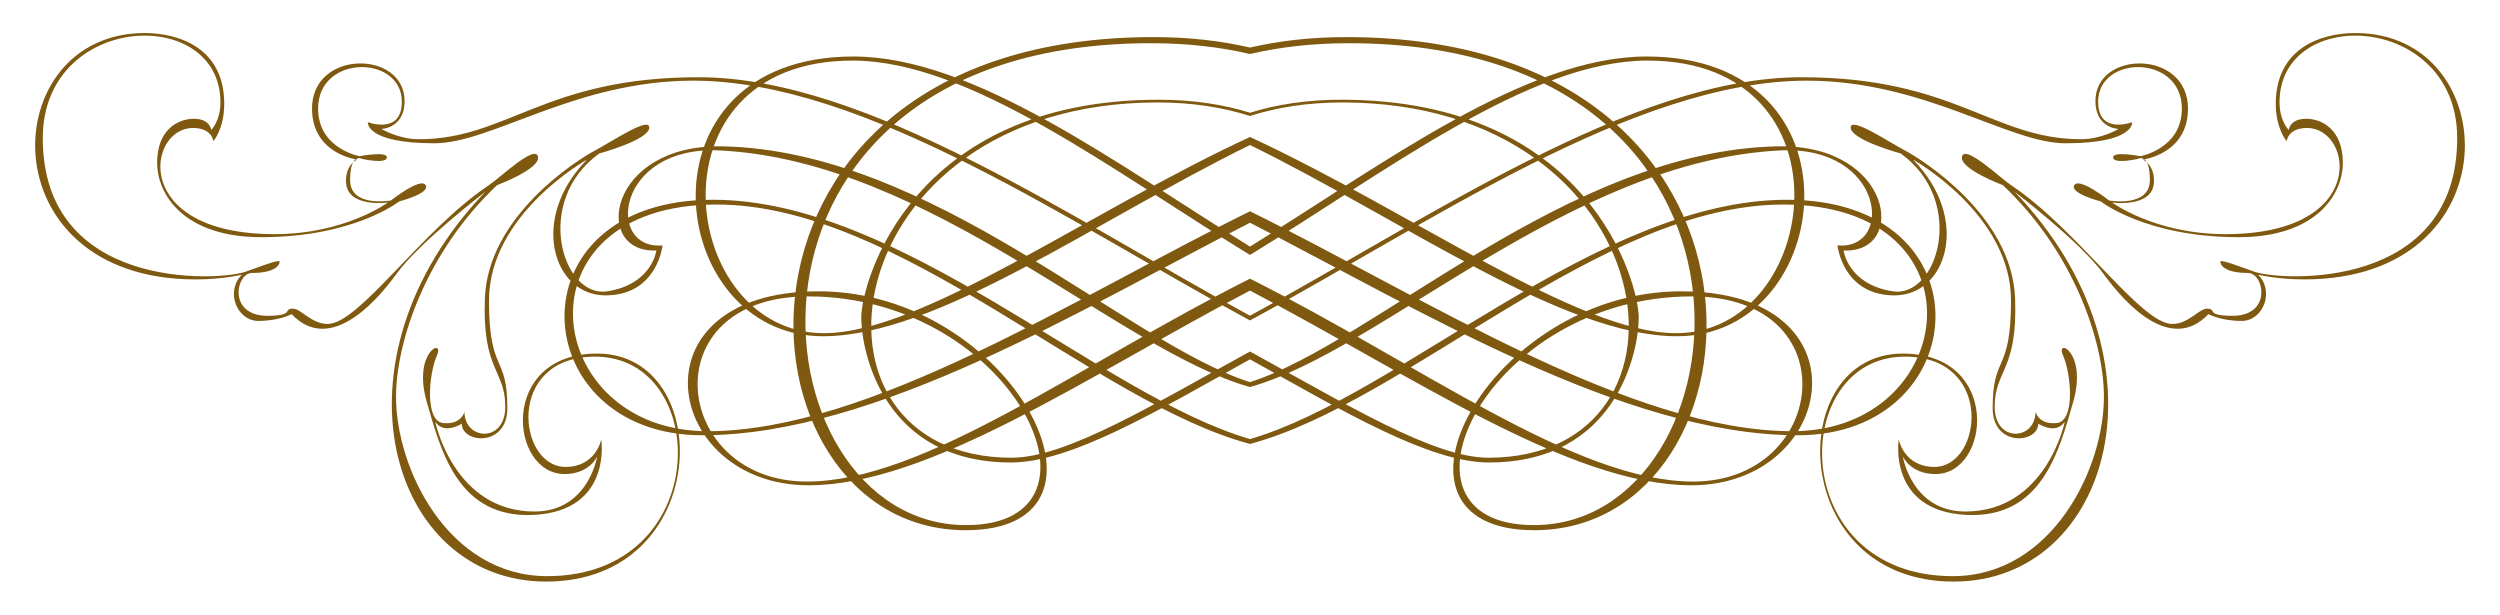 <?xml version="1.0" encoding="UTF-8" standalone="no"?>
<svg
   xmlns:dc="http://purl.org/dc/elements/1.1/"
   xmlns:cc="http://creativecommons.org/ns#"
   xmlns:rdf="http://www.w3.org/1999/02/22-rdf-syntax-ns#"
   xmlns:svg="http://www.w3.org/2000/svg"
   xmlns="http://www.w3.org/2000/svg"
   xmlns:sodipodi="http://sodipodi.sourceforge.net/DTD/sodipodi-0.dtd"
   xmlns:inkscape="http://www.inkscape.org/namespaces/inkscape"
   version="1.1"
   id="Layer_1"
   x="0px"
   y="0px"
   viewBox="0 0 2634.049 647.588"
   enable-background="new 0 0 2634.049 647.588"
   sodipodi:docname="border.svg"
   inkscape:version="1.0.1 (3bc2e813f5, 2020-09-07)">
  <defs
     id="defs9" />
  <sodipodi:namedview
     pagecolor="#ffffff"
     bordercolor="#666666"
     borderopacity="1"
     objecttolerance="10"
     gridtolerance="10"
     guidetolerance="10"
     inkscape:pageopacity="0"
     inkscape:pageshadow="2"
     inkscape:window-width="1920"
     inkscape:window-height="1017"
     id="namedview7"
     showgrid="false"
     inkscape:zoom="0.43354299"
     inkscape:cx="1317.0245"
     inkscape:cy="323.79401"
     inkscape:window-x="1912"
     inkscape:window-y="-8"
     inkscape:window-maximized="1"
     inkscape:current-layer="g4" />
  <g
     id="g4">
    <path
       d="M1317.025,378.586c98.151,54.688,188.788,108.698,251.794,108.698c134.13,0,157.779-116.158,157.779-152.743 c0-36.556-52.36-229.478-313.388-229.478c-36.075,0-68.111,4.988-96.184,13.696c-28.073-8.708-60.109-13.696-96.184-13.696 c-261.028,0-313.388,192.922-313.388,229.478c0,36.584,23.649,152.743,157.779,152.743 C1128.237,487.285,1218.874,433.274,1317.025,378.586z M1317.025,407.774c138.403-38.462,337.391-238.41,558.721-249.267 c109.727-5.364,120.481,105.417,60.247,100.027c0,0,5.391,52.687,60.233,52.687c54.869,0,80.685-80.658,19.369-143.058 c0,0,103.251,57.379,103.251,148.463c0,77.435-19.342,55.898-19.342,113.279c0,41.617,48.038,37.297,48.038,16.502 c0,0,18.643,12.194,27.971-2.141c0,0-19.37,94.664-104.692,94.664c-56.667,0-65.994-58.107-65.994-58.107 s7.915,18.641,34.444,18.641c58.08,0,69.562-126.941-34.444-126.941c-125.473,0-121.892,240.26,53.8,240.26 c164.924,0,234.505-233.045,63.826-410.918c0,0,69.548,53.058,93.937,86.776c24.389,33.703,71.701,83.183,110.432,42.318 c0,0,12.902,7.174,35.131,7.174s35.13-30.849,17.208-48.752c0,0,19.362,5.008,48.772,5.008 c220.877,0,210.829-259.588,53.799-259.588c-37.29,0-83.93,16.502-83.93,74.582c0,26.502,11.489,39.437,11.489,39.437 s1.07-13.978,21.503-13.978c48.409,0,65.61,111.852-86.05,111.852c-74.239,0-119.382-33.334-119.382-33.334 s43.032,6.05,44.101-21.536c0.699-18.641-11.837-23.662-11.837-23.662s47.688-5.721,47.688-53.759 c0-62.401-97.538-61.701-97.538-7.901c0,28.683,24.391,29.383,24.391,29.383s-17.943,10.796-39.451,10.796 c-93.211,0-132.662-65.296-294.719-65.296c-178.88,0-395.141,150.655-580.971,251.269 c-185.83-100.614-402.09-251.269-580.971-251.269c-162.057,0-201.509,65.296-294.719,65.296c-21.508,0-39.451-10.796-39.451-10.796 s24.391-0.7,24.391-29.383c0-53.8-97.538-54.499-97.538,7.901c0,48.038,47.688,53.759,47.688,53.759s-12.537,5.02-11.837,23.662 c1.069,27.586,44.101,21.536,44.101,21.536s-45.143,33.334-119.382,33.334c-151.66,0-134.458-111.852-86.05-111.852 c20.432,0,21.503,13.978,21.503,13.978s11.489-12.936,11.489-39.437c0-58.08-46.64-74.582-83.93-74.582 c-157.03,0-167.079,259.588,53.799,259.588c29.411,0,48.773-5.008,48.773-5.008c-17.922,17.902-5.02,48.752,17.208,48.752 s35.131-7.174,35.131-7.174c38.731,40.864,86.043-8.615,110.432-42.318c24.389-33.717,93.937-86.776,93.937-86.776 c-170.679,177.874-101.098,410.918,63.826,410.918c175.692,0,179.273-240.26,53.8-240.26c-104.005,0-92.524,126.941-34.444,126.941 c26.528,0,34.444-18.641,34.444-18.641s-9.327,58.107-65.994,58.107c-85.322,0-104.692-94.664-104.692-94.664 c9.328,14.335,27.971,2.141,27.971,2.141c0,20.795,48.038,25.115,48.038-16.502c0-57.38-19.342-35.844-19.342-113.279 c0-91.084,103.251-148.463,103.251-148.463c-61.316,62.399-35.5,143.058,19.369,143.058c54.842,0,60.233-52.687,60.233-52.687 c-60.233,5.39-49.479-105.392,60.247-100.027C979.633,169.364,1178.621,369.312,1317.025,407.774z M1317.025,152.784 c163.113,79.995,329.595,201.497,450.093,201.497c166.736,0,201.166-294.746-32.262-294.746 c-127.436,0-277.46,113.54-417.83,200.271c-140.37-86.731-290.395-200.271-417.83-200.271 c-233.428,0-198.998,294.746-32.262,294.746C987.429,354.281,1153.912,232.779,1317.025,152.784z M1317.025,234.681 c177.002,90.486,393.473,223.92,577.363,223.92c186.474,0,203.676-248.133-11.454-248.133 c-198.922,0-408.068,206.368-565.91,252.137c-157.841-45.769-366.988-252.137-565.91-252.137 c-215.13,0-197.928,248.133-11.454,248.133C923.552,458.601,1140.022,325.168,1317.025,234.681z M1317.025,56.926 c31.089-7.324,65.742-11.383,104.099-11.383c476.158,0,423.071,507.722,195.034,507.722c-164.924,0-50.193-240.96,166.378-240.96 c166.364,0,143.429,195.075,1.427,195.075c-124.15,0-286.676-123.123-466.939-213.771 c-180.263,90.648-342.789,213.771-466.939,213.771c-142.001,0-164.937-195.075,1.427-195.075 c216.571,0,331.302,240.96,166.378,240.96c-228.037,0-281.123-507.722,195.034-507.722 C1251.282,45.544,1285.936,49.602,1317.025,56.926z M1317.025,306.156c170.823,89.486,337.204,205.148,465.169,205.148 c152.729,0,189.299-204.363-10.768-204.363c-203.319,0-335.61,251.701-154.898,251.701c252.758,0,288.286-519.56-197.914-519.56 c-37.246,0-71.075,3.93-101.589,11.044c-30.514-7.114-64.343-11.044-101.589-11.044c-486.2,0-450.672,519.56-197.914,519.56 c180.713,0,48.422-251.701-154.898-251.701c-200.067,0-163.497,204.363-10.768,204.363 C979.82,511.304,1146.202,395.642,1317.025,306.156z M1317.025,467.745c164.961-43.898,369.494-252.242,561.973-252.242 c215.143,0,185.006,238.819,9.684,238.819c-170.921,0-387.068-140.634-571.656-231.731 c-184.589,91.097-400.735,231.731-571.656,231.731c-175.323,0-205.46-238.819,9.684-238.819 C947.53,215.502,1152.064,423.846,1317.025,467.745z M1317.025,268.602c143.347-87.41,294.677-204.774,418.899-204.774 c219.438,0,182.853,287.215,30.124,287.215c-103.637,0-276.07-126.558-449.024-206.723 c-172.954,80.165-345.387,206.723-449.024,206.723c-152.729,0-189.313-287.215,30.124-287.215 C1022.347,63.828,1173.678,181.192,1317.025,268.602z M1317.025,337.633c187.169-100.825,404.205-252.638,586.69-252.638 c124.061,0,212.277,65.967,272.51,65.967c73.155,0,70.261-22.237,70.261-22.237s-35.844,13.622-35.844-21.508 c0-49.492,88.21-50.191,88.21,7.188c0,42.318-43.738,50.179-43.738,50.179s-29.409-5.72-28.682,1.44 c0.712,7.161,25.829,1.441,25.829,1.441s12.895-7.161,12.895,22.222c0,29.397-43.032,21.536-43.032,21.536 s-31.193-24.76-36.57-16.159c-5.391,8.601,27.97,17.201,27.97,17.201s47.338,37.641,145.198,37.641 c80.699,0,109.739-44.101,109.739-78.518c0-34.404-21.529-46.241-38.738-46.241c-17.201,0-18.292,11.837-18.292,11.837 s-9.678-9.67-9.678-29.039c0-103.279,187.188-94.678,187.188,37.639c0,160.261-183.95,150.618-212.99,140.92 c-10.418-3.457-36.577-13.978-36.577-10.741c0,3.21,4.28,11.824,29.04,11.824c17.208,0,25.809,45.158-16.133,45.158 c-29.06,0-16.138-7.518-26.878-7.518c-8.629,0-19.39,16.118-36.599,16.118c-33.334,0-98.944-98.944-169.958-146.283 c-11.455-7.64-48.382-43.018-51.619-30.11c-3.224,12.895,43.018,30.11,43.018,30.11c75.308,71.001,105.719,164.581,106.487,220.521 c1.097,77.421-54.842,191.468-159.19,191.468c-175.335,0-173.168-231.276-50.548-231.276c94.65,0,81.741,116.187,31.207,116.187 c-32.278,0-37.669-29.04-37.669-29.04s-11.839,75.281,71.001,79.602c79.507,4.102,97.888-66.721,112.949-119.423 c15.048-52.717-19.369-67.737-10.768-48.395c8.601,19.355,12.909,68.847-6.46,71.014c-19.369,2.141-22.58-11.837-22.58-11.837 c0,30.082-43.03,33.319-43.03-5.391c0-38.711,24.348-37.71,21.522-114.019c-3.224-87.147-97.901-146.31-116.173-155.967 c-18.3-9.685-58.094-36.598-57.01-23.663c1.07,12.881,52.716,26.899,52.716,26.899c69.904,50.521,38.711,152.73-8.627,145.198 c-47.312-7.53-51.619-43.018-51.619-43.018c67.778,3.211,51.619-111.878-68.848-109.739 c-221.699,3.96-425.338,206.504-556.581,248.473c-131.244-41.969-334.882-244.514-556.582-248.473 c-120.467-2.139-136.626,112.95-68.848,109.739c0,0-4.307,35.487-51.618,43.018c-47.339,7.532-78.532-94.677-8.627-145.198 c0,0,51.645-14.019,52.716-26.899c1.084-12.936-38.71,13.978-57.01,23.663c-18.272,9.657-112.949,68.82-116.172,155.967 c-2.826,76.31,21.522,75.308,21.522,114.019c0,38.71-43.03,35.473-43.03,5.391c0,0-3.211,13.978-22.58,11.837 c-19.369-2.167-15.061-51.659-6.46-71.014c8.601-19.342-25.816-4.322-10.768,48.395c15.061,52.701,33.442,123.525,112.949,119.423 c82.84-4.321,71.001-79.602,71.001-79.602s-5.391,29.04-37.669,29.04c-50.534,0-63.443-116.187,31.207-116.187 c122.62,0,124.787,231.276-50.548,231.276c-104.348,0-160.287-114.047-159.19-191.468c0.768-55.939,31.179-149.519,106.487-220.521 c0,0,46.241-17.216,43.018-30.11c-3.236-12.907-40.163,22.47-51.618,30.11c-71.014,47.338-136.624,146.283-169.958,146.283 c-17.208,0-27.97-16.118-36.598-16.118c-10.74,0,2.181,7.518-26.878,7.518c-41.942,0-33.341-45.158-16.133-45.158 c24.76,0,29.04-8.615,29.04-11.824c0-3.236-26.159,7.285-36.577,10.741c-29.04,9.698-212.99,19.341-212.99-140.92 c0-132.318,187.188-140.918,187.188-37.639c0,19.369-9.678,29.039-9.678,29.039s-1.09-11.837-18.292-11.837 c-17.209,0-38.738,11.837-38.738,46.241c0,34.417,29.04,78.518,109.739,78.518c97.86,0,145.198-37.641,145.198-37.641 s33.361-8.601,27.97-17.201c-5.377-8.601-36.57,16.159-36.57,16.159s-43.032,7.86-43.032-21.536 c0-29.383,12.895-22.222,12.895-22.222s25.117,5.72,25.829-1.441c0.728-7.16-28.682-1.44-28.682-1.44s-43.738-7.86-43.738-50.179 c0-57.379,88.21-56.679,88.21-7.188c0,35.131-35.844,21.508-35.844,21.508s-2.894,22.237,70.261,22.237 c60.233,0,148.449-65.967,272.51-65.967C912.819,84.995,1129.856,236.808,1317.025,337.633z M1317.025,122.191 c28.319-9.042,60.726-14.246,97.281-14.246c343.128,0,392.62,374.32,153.801,374.32c-57.567,0-149.439-56.237-251.082-111.91 c-101.643,55.674-193.515,111.91-251.082,111.91c-238.819,0-189.327-374.32,153.801-374.32 C1256.299,107.945,1288.705,113.149,1317.025,122.191z"
       id="path2"
       style="fill:#7e590f;fill-opacity:1" />
  </g>
</svg>
